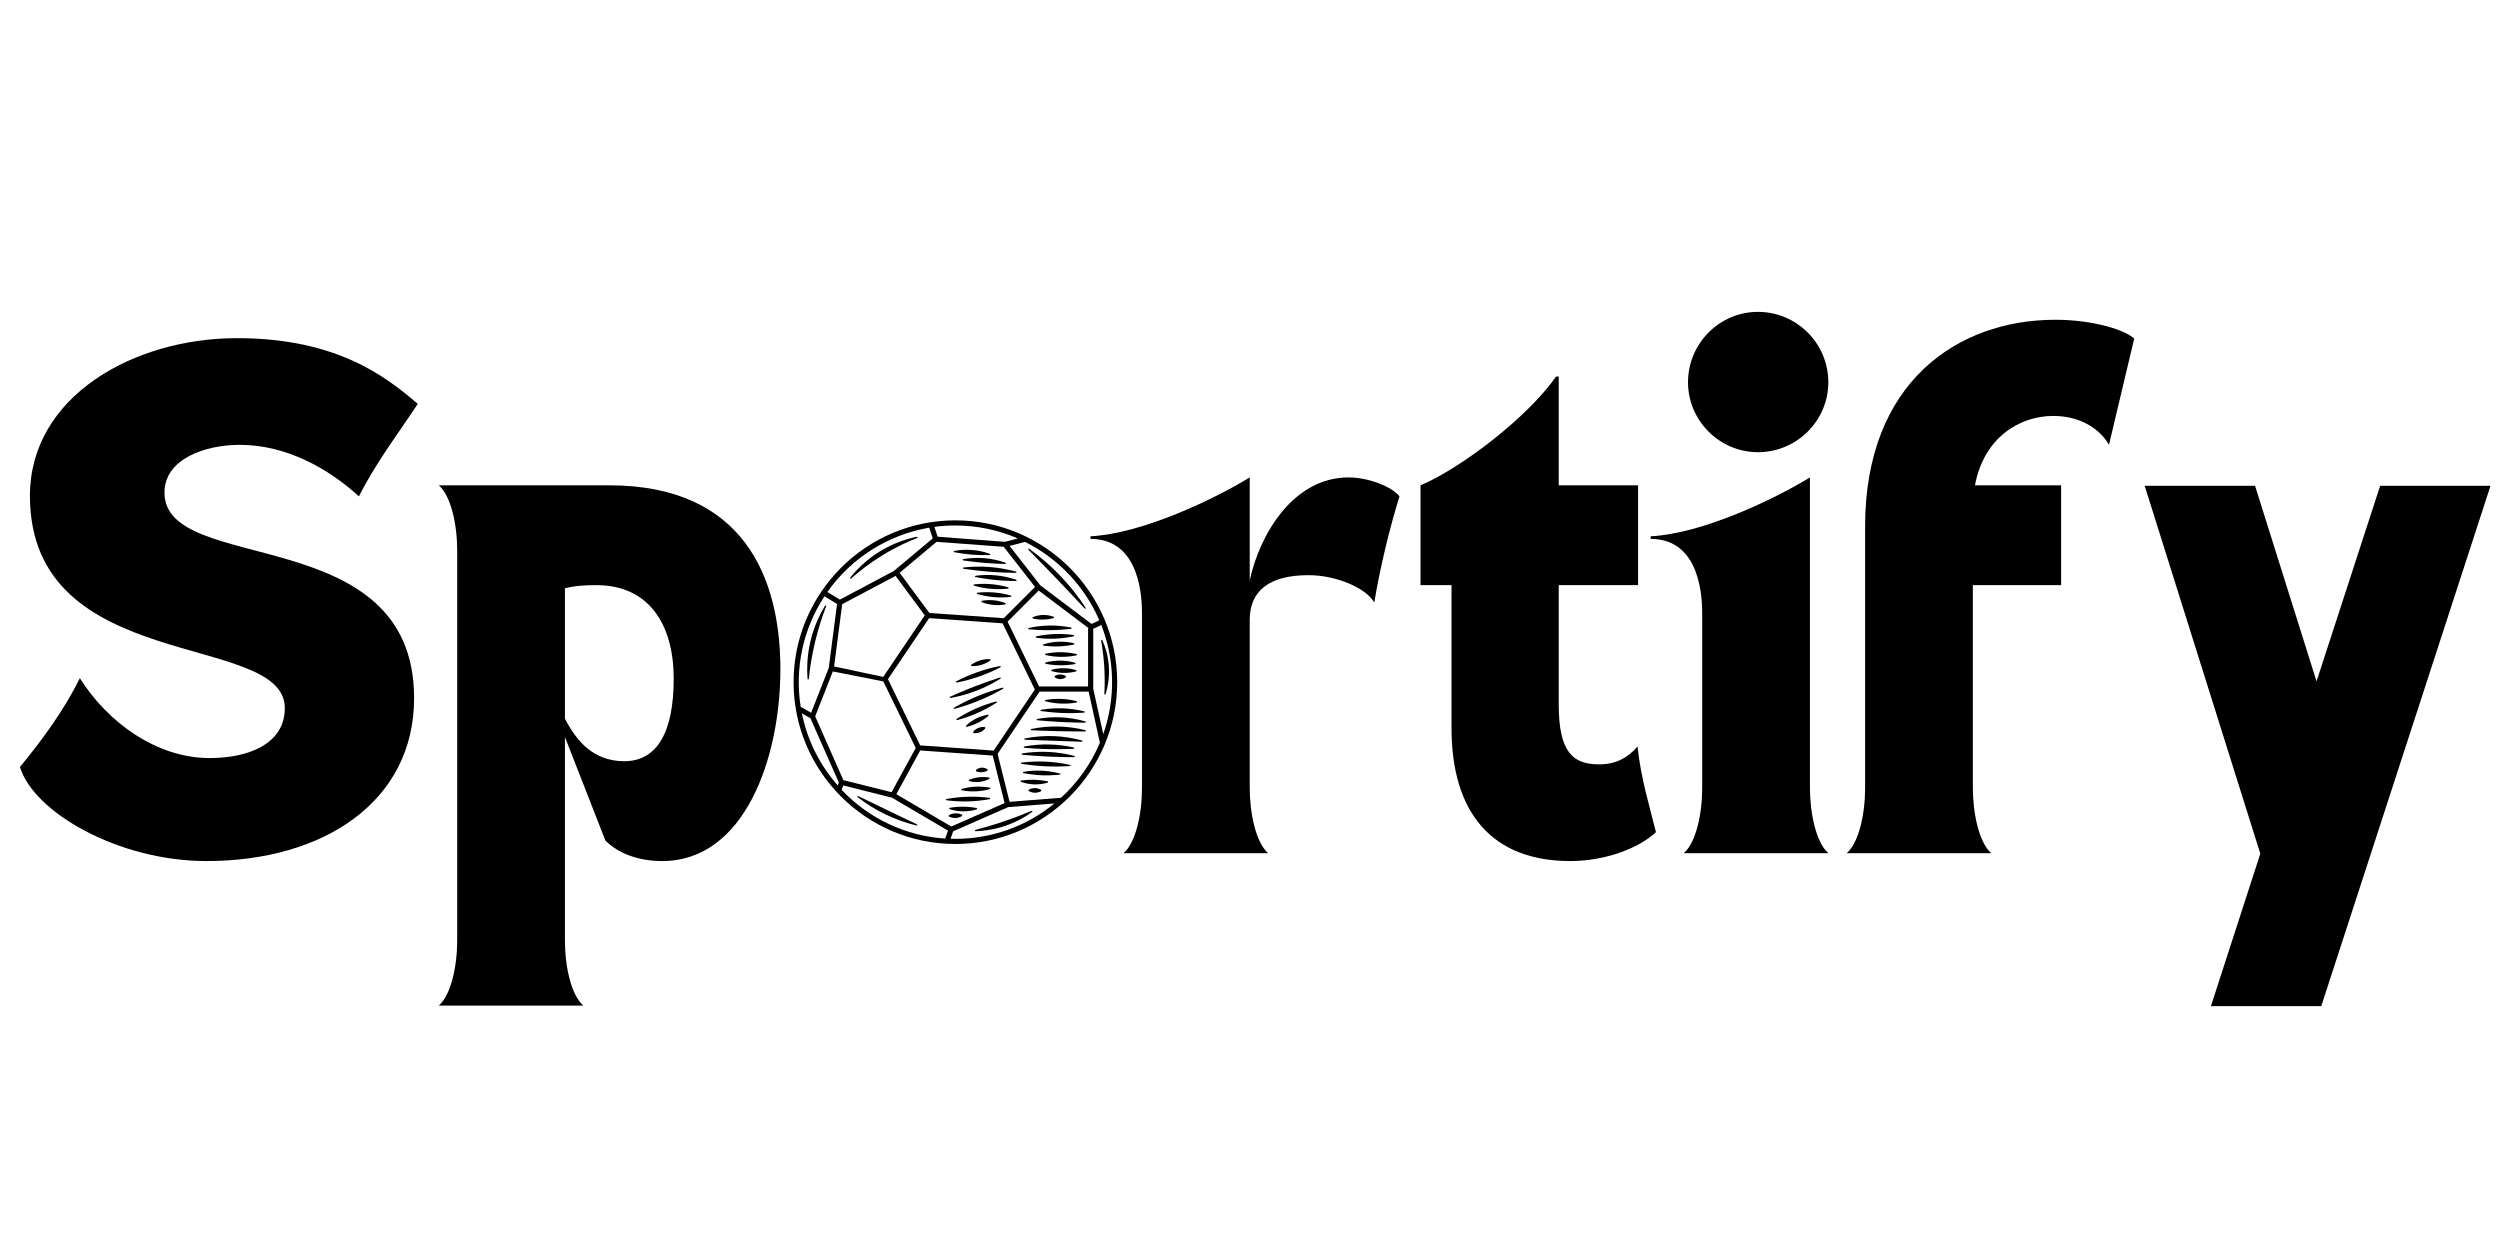 <svg xmlns="http://www.w3.org/2000/svg" xmlns:xlink="http://www.w3.org/1999/xlink" width="6912" zoomAndPan="magnify" viewBox="0 0 5184 2592" height="3456" preserveAspectRatio="xMidYMid meet" version="1.0"><defs><g/><clipPath id="bac5ab2a1e"><path d="M 1645.633 1079.07 L 2316.625 1079.07 L 2316.625 1750.062 L 1645.633 1750.062 Z M 1645.633 1079.07 " clip-rule="nonzero"/></clipPath></defs><g fill="#000000" fill-opacity="1"><g transform="translate(19.578, 1769.142)"><g><path d="M 21.793 -178.719 C 50.129 -85 225.578 16.348 408.652 16.348 C 652.754 16.348 839.102 -107.883 839.102 -321.473 C 839.102 -690.895 321.473 -574.293 321.473 -747.562 C 321.473 -818.395 407.562 -846.73 477.305 -846.73 C 575.383 -846.73 662.562 -796.602 724.68 -739.934 C 761.73 -812.945 809.676 -875.062 846.73 -931.73 C 781.344 -987.305 680 -1067.945 471.859 -1067.945 C 257.18 -1067.945 42.5 -946.984 42.5 -741.023 C 42.5 -367.242 571.023 -460.961 571.023 -300.77 C 571.023 -226.668 495.832 -197.242 415.191 -197.242 C 304.039 -197.242 202.691 -272.434 146.023 -362.883 C 114.422 -298.59 68.652 -235.383 21.793 -178.719 Z M 21.793 -178.719 "/></g></g></g><g fill="#000000" fill-opacity="1"><g transform="translate(888.101, 1769.142)"><g><path d="M 321.473 316.023 C 296.41 294.23 283.332 235.383 283.332 180.898 L 283.332 -240.832 L 367.242 -26.152 C 393.398 0 434.809 16.348 484.934 16.348 C 657.113 16.348 730.125 -199.422 730.125 -381.41 C 730.125 -569.934 654.934 -762.82 374.871 -762.82 L 21.793 -762.82 C 46.859 -741.023 59.938 -682.18 59.938 -627.691 L 59.938 180.898 C 59.938 235.383 46.859 294.23 21.793 316.023 Z M 348.719 -555.77 C 457.691 -555.77 508.91 -474.039 508.91 -361.793 C 508.91 -248.461 472.949 -190.703 406.473 -190.703 C 344.359 -190.703 308.398 -229.934 283.332 -278.973 L 283.332 -549.23 C 304.039 -554.68 324.742 -555.77 348.719 -555.77 Z M 348.719 -555.77 "/></g></g></g><g fill="#000000" fill-opacity="1"><g transform="translate(1650.96, 1769.142)"><g/></g></g><g fill="#000000" fill-opacity="1"><g transform="translate(1977.881, 1769.142)"><g/></g></g><g fill="#000000" fill-opacity="1"><g transform="translate(2304.815, 1769.142)"><g><path d="M -43.59 -657.113 L -43.59 -651.664 C 61.027 -651.664 63.203 -526.344 63.203 -495.832 L 63.203 -135.129 C 63.203 -80.641 50.129 -21.793 25.062 0 L 324.742 0 C 299.68 -21.793 286.602 -81.73 286.602 -136.219 L 286.602 -483.844 C 286.602 -543.781 326.922 -576.473 408.652 -576.473 C 465.32 -576.473 527.434 -550.32 544.871 -519.805 C 556.859 -591.73 576.473 -673.461 597.18 -739.934 C 583.012 -758.461 535.062 -779.164 491.473 -779.164 C 377.051 -779.164 307.309 -661.473 286.602 -565.574 L 286.602 -779.164 C 213.59 -734.484 64.293 -662.562 -43.59 -657.113 Z M -43.59 -657.113 "/></g></g></g><g fill="#000000" fill-opacity="1"><g transform="translate(2945.582, 1769.142)"><g><path d="M 0 -555.77 L 64.293 -555.77 L 64.293 -259.359 C 64.293 -83.91 148.203 16.348 310.578 16.348 C 380.32 16.348 451.152 -8.719 488.203 -43.59 C 476.219 -92.629 456.602 -155.832 450.062 -221.219 C 429.359 -197.242 404.293 -184.168 370.512 -184.168 C 316.023 -184.168 286.602 -209.23 286.602 -308.398 L 286.602 -555.77 L 451.152 -555.77 L 451.152 -762.82 L 286.602 -762.82 L 286.602 -988.395 L 281.152 -988.395 C 220.129 -901.215 80.641 -796.602 0 -762.82 Z M 0 -555.77 "/></g></g></g><g fill="#000000" fill-opacity="1"><g transform="translate(3466.478, 1769.142)"><g><path d="M -43.59 -657.113 L -43.59 -651.664 C 61.027 -651.664 63.203 -526.344 63.203 -495.832 L 63.203 -135.129 C 63.203 -80.641 50.129 -21.793 25.062 0 L 324.742 0 C 299.68 -21.793 286.602 -81.73 286.602 -136.219 L 286.602 -779.164 C 213.59 -734.484 64.293 -662.562 -43.59 -657.113 Z M 178.719 -831.473 C 259.359 -831.473 324.742 -896.855 324.742 -976.406 C 324.742 -1057.051 259.359 -1122.434 178.719 -1122.434 C 99.168 -1122.434 33.781 -1057.051 33.781 -976.406 C 33.781 -896.855 99.168 -831.473 178.719 -831.473 Z M 178.719 -831.473 "/></g></g></g><g fill="#000000" fill-opacity="1"><g transform="translate(3813.015, 1769.142)"><g><path d="M 316.023 0 C 290.961 -21.793 277.883 -81.73 277.883 -136.219 L 277.883 -555.77 L 460.961 -555.77 L 460.961 -762.82 L 282.242 -762.82 C 300.77 -861.984 374.871 -906.664 444.613 -906.664 C 504.551 -906.664 543.781 -876.152 560.125 -846.73 L 612.434 -1066.855 C 595 -1084.293 528.523 -1106.086 448.973 -1106.086 C 245.191 -1106.086 54.488 -975.316 54.488 -677.82 L 54.488 -135.129 C 54.488 -80.641 41.41 -21.793 16.348 0 Z M 316.023 0 "/></g></g></g><g fill="#000000" fill-opacity="1"><g transform="translate(4447.243, 1769.142)"><g><path d="M 239.742 1.09 L 137.309 317.113 L 366.152 317.113 L 717.051 -761.73 L 488.203 -761.73 L 356.344 -356.344 L 228.844 -761.73 L 0 -761.73 Z M 239.742 1.09 "/></g></g></g><g clip-path="url(#bac5ab2a1e)"><path fill="#000000" d="M 1981.102 1079 C 1796.074 1079 1645.562 1229.512 1645.562 1414.539 C 1645.562 1599.566 1796.074 1750.078 1981.102 1750.078 C 2166.125 1750.078 2316.637 1599.566 2316.637 1414.539 C 2316.637 1229.512 2166.125 1079 1981.102 1079 Z M 2154.66 1423.426 L 2089.316 1289.102 L 2153.785 1224.516 C 2194.078 1254.727 2251.109 1297.621 2257.512 1302.688 L 2256.246 1302.688 L 2256.246 1423.426 Z M 1972.582 1713.859 L 1858.656 1646.836 L 1908.113 1556.164 L 2058.508 1566.754 L 2083.145 1665.277 Z M 1848.801 1642.715 L 1748.805 1617.707 L 1690.391 1485.434 L 1726.977 1392.273 L 1831.625 1412.996 L 1898.855 1551.008 Z M 1680.469 1489.301 L 1739.344 1622.496 L 1737.18 1628.805 C 1727.852 1618.223 1719.25 1607.074 1711.379 1595.367 C 1703.504 1583.66 1696.43 1571.488 1690.145 1558.855 C 1683.863 1546.227 1678.426 1533.238 1673.84 1519.898 C 1669.254 1506.555 1665.551 1492.973 1662.738 1479.145 Z M 1746.363 1252.859 L 1857.043 1194.148 L 1917.621 1276 L 1831.441 1403.648 L 1729.602 1381.961 Z M 1942.074 1123.531 L 2081.371 1133.848 L 2146.254 1217.035 L 2081.418 1281.895 L 1927.152 1271.051 L 1865.492 1187.723 Z M 2060.465 1556.395 L 1908.113 1545.664 L 1841.227 1408.367 L 1926.672 1281.734 L 2078.977 1292.508 L 2145.863 1429.805 Z M 2266.973 1303.723 C 2270.406 1302.438 2273.754 1300.957 2277.012 1299.277 C 2279.316 1298.125 2281.617 1296.977 2283.574 1295.941 C 2287.094 1304.914 2290.207 1314.027 2292.918 1323.277 C 2295.629 1332.531 2297.922 1341.883 2299.797 1351.34 C 2301.676 1360.797 2303.129 1370.316 2304.16 1379.898 C 2305.191 1389.484 2305.793 1399.098 2305.969 1408.734 C 2306.145 1418.375 2305.891 1428 2305.211 1437.617 C 2304.531 1447.234 2303.422 1456.801 2301.891 1466.316 C 2300.359 1475.836 2298.41 1485.266 2296.039 1494.609 C 2293.668 1503.953 2290.887 1513.176 2287.695 1522.27 L 2266.973 1428.285 Z M 2279.477 1286.062 C 2274.25 1288.93 2268.875 1291.492 2263.359 1293.754 C 2251.41 1284.543 2193.41 1240.797 2157.215 1213.766 L 2093.414 1131.98 L 2125.648 1123.738 C 2134.156 1127.988 2142.465 1132.602 2150.57 1137.574 C 2158.676 1142.551 2166.551 1147.867 2174.195 1153.531 C 2181.836 1159.191 2189.215 1165.176 2196.336 1171.48 C 2203.457 1177.785 2210.289 1184.391 2216.832 1191.293 C 2223.375 1198.195 2229.605 1205.371 2235.523 1212.816 C 2241.441 1220.262 2247.023 1227.949 2252.27 1235.883 C 2257.516 1243.816 2262.406 1251.961 2266.941 1260.324 C 2271.477 1268.684 2275.641 1277.223 2279.43 1285.945 Z M 2110.406 1116.625 L 2083.652 1123.531 L 1944.262 1112.918 L 1937.582 1092.496 C 1952.027 1090.582 1966.531 1089.641 1981.102 1089.664 C 1992.191 1089.648 2003.25 1090.207 2014.281 1091.332 C 2025.316 1092.461 2036.258 1094.152 2047.117 1096.406 C 2057.977 1098.664 2068.688 1101.469 2079.258 1104.828 C 2089.824 1108.188 2100.191 1112.082 2110.359 1116.508 Z M 1926.922 1094.312 L 1934.129 1116.418 L 1853.312 1184.062 L 1741.645 1243.328 L 1715.559 1227.625 C 1718.637 1223.254 1721.816 1218.965 1725.105 1214.75 C 1728.395 1210.535 1731.785 1206.406 1735.277 1202.359 C 1738.77 1198.312 1742.359 1194.355 1746.047 1190.484 C 1749.734 1186.617 1753.512 1182.84 1757.387 1179.156 C 1761.262 1175.473 1765.223 1171.887 1769.27 1168.398 C 1773.32 1164.91 1777.453 1161.523 1781.672 1158.238 C 1785.887 1154.957 1790.184 1151.777 1794.559 1148.703 C 1798.93 1145.633 1803.379 1142.668 1807.898 1139.812 C 1812.418 1136.961 1817.004 1134.219 1821.656 1131.594 C 1826.312 1128.965 1831.027 1126.453 1835.809 1124.059 C 1840.586 1121.664 1845.418 1119.387 1850.309 1117.23 C 1855.199 1115.074 1860.141 1113.039 1865.133 1111.125 C 1870.121 1109.211 1875.156 1107.422 1880.238 1105.758 C 1885.316 1104.09 1890.434 1102.551 1895.586 1101.141 C 1900.742 1099.727 1905.93 1098.441 1911.148 1097.281 C 1916.363 1096.125 1921.609 1095.098 1926.879 1094.199 Z M 1709.57 1236.559 L 1735.75 1252.309 L 1718.527 1384.906 L 1681.965 1477.996 L 1660.277 1465.609 C 1658.711 1455.738 1657.605 1445.812 1656.957 1435.84 C 1656.309 1425.867 1656.121 1415.883 1656.395 1405.895 C 1656.668 1395.902 1657.402 1385.945 1658.598 1376.023 C 1659.789 1366.098 1661.438 1356.254 1663.539 1346.48 C 1665.645 1336.711 1668.191 1327.059 1671.188 1317.523 C 1674.18 1307.984 1677.609 1298.609 1681.469 1289.391 C 1685.328 1280.172 1689.605 1271.148 1694.301 1262.324 C 1698.992 1253.5 1704.086 1244.914 1709.57 1236.559 Z M 1745.281 1637.879 L 1748.438 1628.668 L 1849.469 1653.996 L 1965.766 1722.402 L 1960.031 1738.863 C 1949.922 1738.207 1939.867 1737.082 1929.863 1735.484 C 1919.859 1733.883 1909.953 1731.82 1900.141 1729.293 C 1890.332 1726.766 1880.66 1723.785 1871.129 1720.352 C 1861.598 1716.918 1852.25 1713.043 1843.082 1708.734 C 1833.914 1704.422 1824.969 1699.691 1816.246 1694.543 C 1807.52 1689.391 1799.059 1683.844 1790.852 1677.902 C 1782.648 1671.957 1774.742 1665.645 1767.129 1658.957 C 1759.52 1652.273 1752.234 1645.246 1745.281 1637.879 Z M 1971.129 1739.188 L 1976.496 1723.758 L 2090.719 1673.59 L 2186.457 1666.016 C 2179.289 1671.898 2171.879 1677.465 2164.234 1682.711 C 2156.586 1687.957 2148.727 1692.863 2140.656 1697.434 C 2132.586 1702.004 2124.336 1706.223 2115.902 1710.082 C 2107.469 1713.941 2098.887 1717.434 2090.156 1720.555 C 2081.422 1723.676 2072.57 1726.414 2063.602 1728.777 C 2054.633 1731.137 2045.578 1733.105 2036.441 1734.688 C 2027.301 1736.266 2018.113 1737.453 2008.871 1738.242 C 1999.633 1739.031 1990.375 1739.422 1981.102 1739.418 C 1977.762 1739.418 1974.445 1739.348 1971.129 1739.188 Z M 2200.062 1654.27 L 2093.461 1662.676 L 2068.594 1563.211 L 2155.766 1434.062 L 2257.395 1434.062 L 2280.766 1540.16 C 2276.195 1550.992 2271.055 1561.543 2265.344 1571.816 C 2259.637 1582.09 2253.387 1592.027 2246.602 1601.625 C 2239.82 1611.223 2232.539 1620.43 2224.758 1629.238 C 2216.98 1638.051 2208.746 1646.418 2200.062 1654.34 Z M 2200.062 1654.27 " fill-opacity="1" fill-rule="nonzero"/></g><path fill="#000000" d="M 1979.074 1145.152 C 1991.055 1147.43 2003.117 1149.082 2015.27 1150.102 C 2027.418 1151.043 2039.582 1151.352 2051.762 1151.023 C 2051.941 1151.035 2052.113 1151.012 2052.285 1150.957 C 2052.453 1150.906 2052.605 1150.82 2052.746 1150.711 C 2052.883 1150.598 2053 1150.465 2053.086 1150.312 C 2053.176 1150.16 2053.234 1149.992 2053.262 1149.816 C 2053.289 1149.641 2053.285 1149.469 2053.246 1149.293 C 2053.207 1149.121 2053.141 1148.957 2053.043 1148.809 C 2052.945 1148.66 2052.82 1148.535 2052.676 1148.434 C 2052.531 1148.332 2052.371 1148.258 2052.199 1148.215 C 2046.367 1146.145 2040.422 1144.465 2034.371 1143.172 C 2028.316 1141.875 2022.203 1140.98 2016.035 1140.48 C 2009.867 1139.98 2003.691 1139.883 1997.508 1140.188 C 1991.324 1140.492 1985.188 1141.195 1979.098 1142.297 C 1978.906 1142.293 1978.727 1142.328 1978.551 1142.402 C 1978.375 1142.473 1978.219 1142.574 1978.086 1142.707 C 1977.949 1142.84 1977.844 1142.992 1977.77 1143.168 C 1977.699 1143.34 1977.66 1143.523 1977.656 1143.711 C 1977.656 1143.902 1977.691 1144.086 1977.762 1144.258 C 1977.832 1144.434 1977.934 1144.59 1978.066 1144.727 C 1978.199 1144.859 1978.355 1144.965 1978.527 1145.039 C 1978.703 1145.113 1978.887 1145.148 1979.074 1145.152 Z M 1979.074 1145.152 " fill-opacity="1" fill-rule="nonzero"/><path fill="#000000" d="M 1997.586 1159.336 C 1995.535 1159.656 1995.582 1161.867 1997.586 1162.168 C 2006.797 1163.48 2022.66 1165.621 2040.664 1167.141 C 2058.672 1168.66 2074.695 1169.211 2083.973 1169.441 C 2086.023 1169.441 2086.438 1167.301 2084.48 1166.633 C 2077.535 1164.215 2070.465 1162.242 2063.27 1160.715 C 2056.074 1159.184 2048.812 1158.109 2041.484 1157.492 C 2034.152 1156.875 2026.816 1156.719 2019.465 1157.023 C 2012.117 1157.328 2004.816 1158.09 1997.562 1159.312 Z M 1997.586 1159.336 " fill-opacity="1" fill-rule="nonzero"/><path fill="#000000" d="M 1998.391 1176.672 C 1995.859 1176.926 1995.836 1179.137 1998.391 1179.504 C 2009.719 1181.117 2029.43 1183.695 2051.855 1185.469 C 2074.281 1187.242 2094.176 1187.77 2105.617 1187.887 C 2108.148 1187.887 2108.473 1185.723 2106.008 1185.055 C 2088.5 1180.309 2070.703 1177.23 2052.617 1175.82 C 2034.531 1174.41 2016.473 1174.695 1998.438 1176.672 Z M 1998.391 1176.672 " fill-opacity="1" fill-rule="nonzero"/><path fill="#000000" d="M 2106.836 1202.023 C 2100.133 1199.75 2093.324 1197.871 2086.406 1196.383 C 2079.488 1194.891 2072.504 1193.801 2065.461 1193.113 C 2058.418 1192.422 2051.359 1192.137 2044.281 1192.254 C 2037.207 1192.375 2030.16 1192.898 2023.145 1193.824 C 2021.164 1194.055 2021.117 1196.266 2023.145 1196.656 C 2031.961 1198.34 2047.203 1201.008 2064.586 1202.734 C 2081.973 1204.461 2097.488 1204.785 2106.445 1204.832 C 2108.355 1204.855 2108.727 1202.715 2106.836 1202.023 Z M 2106.836 1202.023 " fill-opacity="1" fill-rule="nonzero"/><path fill="#000000" d="M 2090.098 1220.602 C 2090.277 1220.602 2090.445 1220.566 2090.609 1220.5 C 2090.773 1220.434 2090.922 1220.34 2091.051 1220.219 C 2091.18 1220.098 2091.285 1219.957 2091.359 1219.797 C 2091.438 1219.637 2091.484 1219.469 2091.496 1219.293 C 2091.512 1219.113 2091.492 1218.941 2091.445 1218.773 C 2091.395 1218.602 2091.316 1218.445 2091.207 1218.305 C 2091.098 1218.164 2090.969 1218.051 2090.816 1217.957 C 2090.668 1217.863 2090.504 1217.801 2090.328 1217.77 C 2078.953 1214.508 2067.371 1212.371 2055.578 1211.355 C 2043.789 1210.34 2032.008 1210.469 2020.242 1211.738 C 2020.062 1211.738 2019.891 1211.77 2019.727 1211.836 C 2019.559 1211.902 2019.41 1211.992 2019.281 1212.113 C 2019.148 1212.234 2019.043 1212.375 2018.965 1212.535 C 2018.887 1212.691 2018.84 1212.863 2018.824 1213.039 C 2018.805 1213.215 2018.824 1213.391 2018.871 1213.562 C 2018.922 1213.734 2019 1213.891 2019.109 1214.031 C 2019.215 1214.172 2019.348 1214.289 2019.5 1214.383 C 2019.648 1214.477 2019.812 1214.539 2019.988 1214.57 C 2031.383 1217.824 2042.98 1219.957 2054.789 1220.973 C 2066.594 1221.988 2078.387 1221.863 2090.168 1220.602 Z M 2090.098 1220.602 " fill-opacity="1" fill-rule="nonzero"/><path fill="#000000" d="M 2096.062 1234.949 C 2084.855 1231.703 2073.441 1229.586 2061.816 1228.59 C 2050.191 1227.594 2038.582 1227.742 2026.988 1229.031 C 2026.809 1229.031 2026.637 1229.062 2026.473 1229.129 C 2026.305 1229.191 2026.156 1229.285 2026.027 1229.406 C 2025.895 1229.523 2025.789 1229.664 2025.711 1229.824 C 2025.633 1229.984 2025.586 1230.152 2025.57 1230.332 C 2025.551 1230.508 2025.57 1230.684 2025.617 1230.852 C 2025.668 1231.023 2025.746 1231.18 2025.855 1231.324 C 2025.961 1231.465 2026.094 1231.582 2026.246 1231.676 C 2026.395 1231.77 2026.559 1231.832 2026.734 1231.863 C 2037.941 1235.043 2049.348 1237.16 2060.949 1238.219 C 2072.566 1239.168 2084.172 1239.023 2095.762 1237.781 C 2096.109 1237.75 2096.406 1237.613 2096.652 1237.371 C 2096.902 1237.125 2097.043 1236.832 2097.078 1236.488 C 2097.117 1236.141 2097.039 1235.824 2096.848 1235.535 C 2096.656 1235.246 2096.395 1235.051 2096.062 1234.949 Z M 2096.062 1234.949 " fill-opacity="1" fill-rule="nonzero"/><path fill="#000000" d="M 2084.711 1250.582 C 2080.867 1249.066 2076.934 1247.82 2072.918 1246.848 C 2068.898 1245.879 2064.836 1245.188 2060.723 1244.777 C 2056.609 1244.371 2052.488 1244.246 2048.359 1244.41 C 2044.227 1244.57 2040.129 1245.016 2036.059 1245.746 C 2035.785 1245.859 2035.559 1246.035 2035.383 1246.277 C 2035.203 1246.516 2035.102 1246.781 2035.07 1247.078 C 2035.043 1247.375 2035.094 1247.656 2035.219 1247.926 C 2035.348 1248.195 2035.535 1248.414 2035.785 1248.578 C 2039.625 1250.094 2043.555 1251.34 2047.57 1252.309 C 2051.586 1253.281 2055.648 1253.973 2059.762 1254.379 C 2063.871 1254.789 2067.992 1254.914 2072.121 1254.75 C 2076.246 1254.59 2080.344 1254.145 2084.41 1253.414 C 2084.688 1253.301 2084.918 1253.129 2085.098 1252.891 C 2085.277 1252.652 2085.383 1252.383 2085.414 1252.086 C 2085.445 1251.789 2085.398 1251.508 2085.27 1251.238 C 2085.145 1250.965 2084.957 1250.746 2084.711 1250.582 Z M 2084.711 1250.582 " fill-opacity="1" fill-rule="nonzero"/><path fill="#000000" d="M 2141.812 1282.562 C 2148.891 1284.148 2156.062 1284.918 2163.316 1284.863 C 2170.57 1284.648 2177.707 1283.629 2184.73 1281.801 C 2185.766 1281.527 2185.883 1279.316 2184.891 1278.969 C 2181.422 1277.656 2177.855 1276.68 2174.199 1276.043 C 2170.543 1275.41 2166.859 1275.125 2163.148 1275.195 C 2159.438 1275.266 2155.766 1275.684 2152.133 1276.453 C 2148.504 1277.227 2144.977 1278.332 2141.559 1279.777 C 2140.57 1280.121 2140.777 1282.332 2141.812 1282.562 Z M 2141.812 1282.562 " fill-opacity="1" fill-rule="nonzero"/><path fill="#000000" d="M 2177.086 1306.715 C 2195.23 1306.508 2211.348 1305.035 2220.555 1304.02 C 2222.582 1303.789 2222.699 1301.605 2220.555 1301.188 C 2206.156 1298.281 2191.609 1296.91 2176.922 1297.066 C 2162.23 1297.227 2147.719 1298.914 2133.387 1302.133 C 2131.359 1302.57 2131.52 1304.781 2133.547 1304.965 C 2142.871 1305.77 2158.918 1306.898 2177.086 1306.715 Z M 2177.086 1306.715 " fill-opacity="1" fill-rule="nonzero"/><path fill="#000000" d="M 2187.562 1324.375 C 2200.523 1323.844 2213.348 1322.223 2226.035 1319.516 C 2226.391 1319.473 2226.688 1319.312 2226.926 1319.043 C 2227.164 1318.773 2227.281 1318.461 2227.281 1318.102 C 2227.281 1317.742 2227.164 1317.426 2226.926 1317.156 C 2226.688 1316.887 2226.391 1316.73 2226.035 1316.684 C 2213.18 1314.891 2200.266 1314.238 2187.297 1314.727 C 2174.324 1315.215 2161.496 1316.836 2148.812 1319.586 C 2148.457 1319.633 2148.16 1319.789 2147.922 1320.059 C 2147.684 1320.328 2147.566 1320.641 2147.566 1321 C 2147.566 1321.359 2147.684 1321.676 2147.922 1321.945 C 2148.16 1322.215 2148.457 1322.371 2148.812 1322.418 C 2161.672 1324.172 2174.59 1324.824 2187.562 1324.375 Z M 2187.562 1324.375 " fill-opacity="1" fill-rule="nonzero"/><path fill="#000000" d="M 2195.461 1340.398 C 2205.957 1339.941 2216.359 1338.668 2226.656 1336.578 C 2226.984 1336.496 2227.25 1336.32 2227.457 1336.055 C 2227.664 1335.789 2227.766 1335.488 2227.766 1335.152 C 2227.766 1334.812 2227.664 1334.512 2227.457 1334.246 C 2227.25 1333.98 2226.984 1333.805 2226.656 1333.723 C 2221.484 1332.527 2216.254 1331.676 2210.965 1331.172 C 2205.68 1330.668 2200.383 1330.512 2195.078 1330.707 C 2189.77 1330.902 2184.5 1331.445 2179.262 1332.332 C 2174.027 1333.223 2168.875 1334.453 2163.801 1336.023 C 2163.477 1336.133 2163.223 1336.328 2163.035 1336.609 C 2162.848 1336.895 2162.766 1337.203 2162.793 1337.543 C 2162.82 1337.883 2162.949 1338.176 2163.18 1338.426 C 2163.41 1338.676 2163.695 1338.828 2164.031 1338.879 C 2174.469 1340.211 2184.941 1340.719 2195.461 1340.398 Z M 2195.461 1340.398 " fill-opacity="1" fill-rule="nonzero"/><path fill="#000000" d="M 2232.07 1356.148 C 2221.559 1353.77 2210.918 1352.527 2200.145 1352.418 C 2189.371 1352.309 2178.707 1353.34 2168.152 1355.504 C 2167.82 1355.578 2167.547 1355.746 2167.336 1356.012 C 2167.121 1356.277 2167.016 1356.582 2167.016 1356.922 C 2167.016 1357.262 2167.121 1357.562 2167.336 1357.828 C 2167.547 1358.094 2167.82 1358.262 2168.152 1358.336 C 2178.656 1360.715 2189.293 1361.957 2200.062 1362.066 C 2210.836 1362.176 2221.496 1361.148 2232.047 1358.98 C 2232.379 1358.91 2232.652 1358.742 2232.867 1358.48 C 2233.082 1358.215 2233.191 1357.914 2233.191 1357.574 C 2233.195 1357.234 2233.094 1356.93 2232.883 1356.664 C 2232.672 1356.398 2232.398 1356.227 2232.07 1356.148 Z M 2232.07 1356.148 " fill-opacity="1" fill-rule="nonzero"/><path fill="#000000" d="M 2229.074 1377.055 C 2229.395 1376.98 2229.664 1376.816 2229.875 1376.562 C 2230.086 1376.312 2230.199 1376.02 2230.215 1375.691 C 2230.23 1375.363 2230.145 1375.062 2229.961 1374.789 C 2229.773 1374.516 2229.527 1374.328 2229.215 1374.223 C 2224.266 1372.824 2219.246 1371.758 2214.156 1371.031 C 2209.066 1370.301 2203.949 1369.914 2198.809 1369.871 C 2193.668 1369.832 2188.547 1370.129 2183.445 1370.773 C 2178.344 1371.418 2173.305 1372.398 2168.336 1373.715 C 2168.02 1373.809 2167.766 1373.984 2167.566 1374.246 C 2167.371 1374.508 2167.27 1374.805 2167.27 1375.133 C 2167.27 1375.461 2167.371 1375.758 2167.566 1376.02 C 2167.766 1376.281 2168.02 1376.457 2168.336 1376.547 C 2178.348 1378.457 2188.445 1379.457 2198.637 1379.543 C 2208.828 1379.625 2218.941 1378.797 2228.984 1377.055 Z M 2229.074 1377.055 " fill-opacity="1" fill-rule="nonzero"/><path fill="#000000" d="M 2231.379 1389.395 C 2227.266 1388.207 2223.094 1387.301 2218.859 1386.676 C 2214.629 1386.051 2210.371 1385.711 2206.094 1385.656 C 2201.812 1385.605 2197.551 1385.84 2193.305 1386.363 C 2189.055 1386.883 2184.863 1387.688 2180.723 1388.773 C 2180.449 1388.902 2180.23 1389.098 2180.07 1389.352 C 2179.906 1389.609 2179.824 1389.887 2179.824 1390.191 C 2179.824 1390.492 2179.906 1390.773 2180.07 1391.027 C 2180.23 1391.285 2180.449 1391.477 2180.723 1391.605 C 2184.836 1392.797 2189.008 1393.703 2193.238 1394.332 C 2197.473 1394.957 2201.73 1395.297 2206.008 1395.348 C 2210.289 1395.402 2214.551 1395.168 2218.797 1394.645 C 2223.047 1394.121 2227.238 1393.316 2231.379 1392.227 C 2231.652 1392.098 2231.871 1391.906 2232.031 1391.652 C 2232.195 1391.395 2232.273 1391.117 2232.273 1390.812 C 2232.273 1390.508 2232.195 1390.23 2232.031 1389.973 C 2231.871 1389.719 2231.652 1389.527 2231.379 1389.395 Z M 2231.379 1389.395 " fill-opacity="1" fill-rule="nonzero"/><path fill="#000000" d="M 2198.566 1398.582 C 2194.578 1398.695 2190.82 1399.676 2187.285 1401.531 C 2186.996 1401.949 2186.832 1402.41 2186.793 1402.918 C 2186.758 1403.426 2186.852 1403.906 2187.078 1404.363 C 2187.902 1404.98 2188.773 1405.531 2189.684 1406.012 C 2190.598 1406.492 2191.543 1406.895 2192.523 1407.223 C 2193.5 1407.547 2194.5 1407.793 2195.516 1407.961 C 2196.535 1408.125 2197.559 1408.207 2198.59 1408.207 C 2199.621 1408.207 2200.648 1408.125 2201.664 1407.961 C 2202.684 1407.793 2203.68 1407.547 2204.66 1407.223 C 2205.637 1406.895 2206.582 1406.492 2207.496 1406.012 C 2208.41 1405.531 2209.277 1404.98 2210.102 1404.363 C 2210.336 1403.906 2210.434 1403.418 2210.398 1402.906 C 2210.359 1402.395 2210.191 1401.926 2209.895 1401.508 C 2206.344 1399.668 2202.566 1398.695 2198.566 1398.582 Z M 2198.566 1398.582 " fill-opacity="1" fill-rule="nonzero"/><path fill="#000000" d="M 2289.812 1383.434 C 2290.93 1401.734 2290.992 1420.039 2290 1438.348 C 2289.883 1440.949 2292.047 1441.363 2292.809 1438.832 C 2295.137 1431.223 2296.863 1423.477 2297.988 1415.598 C 2299.586 1404.734 2300.07 1393.82 2299.438 1382.855 C 2298.738 1371.934 2296.957 1361.188 2294.098 1350.621 C 2292.02 1342.938 2289.371 1335.457 2286.152 1328.176 C 2285.094 1325.734 2283 1326.426 2283.438 1329.004 C 2286.598 1347.023 2288.723 1365.168 2289.812 1383.434 Z M 2289.812 1383.434 " fill-opacity="1" fill-rule="nonzero"/><path fill="#000000" d="M 2168.383 1454.324 C 2178.828 1457 2189.438 1458.543 2200.211 1458.953 C 2210.984 1459.363 2221.68 1458.637 2232.297 1456.766 C 2232.629 1456.691 2232.902 1456.523 2233.117 1456.258 C 2233.328 1455.992 2233.434 1455.691 2233.434 1455.352 C 2233.434 1455.012 2233.328 1454.707 2233.117 1454.441 C 2232.902 1454.176 2232.629 1454.008 2232.297 1453.934 C 2221.879 1451.242 2211.289 1449.68 2200.535 1449.246 C 2189.781 1448.816 2179.102 1449.527 2168.496 1451.379 C 2168.301 1451.371 2168.113 1451.402 2167.93 1451.469 C 2167.746 1451.539 2167.582 1451.637 2167.441 1451.77 C 2167.297 1451.902 2167.184 1452.059 2167.102 1452.234 C 2167.02 1452.414 2166.977 1452.598 2166.969 1452.793 C 2166.961 1452.988 2166.992 1453.18 2167.059 1453.363 C 2167.125 1453.547 2167.227 1453.711 2167.359 1453.852 C 2167.492 1453.996 2167.645 1454.109 2167.824 1454.191 C 2168 1454.273 2168.188 1454.316 2168.383 1454.324 Z M 2168.383 1454.324 " fill-opacity="1" fill-rule="nonzero"/><path fill="#000000" d="M 2159.148 1474.52 C 2168.52 1475.832 2184.801 1477.812 2203.312 1478.5 C 2221.824 1479.191 2238.191 1478.5 2247.633 1477.789 C 2249.727 1477.648 2249.934 1475.484 2247.863 1474.957 C 2233.332 1471.422 2218.594 1469.383 2203.648 1468.832 C 2188.703 1468.281 2173.855 1469.23 2159.102 1471.688 C 2157.031 1472.102 2157.078 1474.219 2159.148 1474.52 Z M 2159.148 1474.52 " fill-opacity="1" fill-rule="nonzero"/><path fill="#000000" d="M 2151.273 1493.582 C 2161.727 1494.551 2179.848 1496.137 2200.363 1497.176 C 2220.879 1498.211 2239.066 1498.488 2249.566 1498.578 C 2251.871 1498.578 2252.238 1496.414 2249.98 1495.77 C 2241.98 1493.453 2233.871 1491.605 2225.652 1490.23 C 2217.438 1488.852 2209.172 1487.949 2200.852 1487.527 C 2192.531 1487.105 2184.215 1487.164 2175.902 1487.703 C 2167.586 1488.242 2159.332 1489.258 2151.137 1490.75 C 2148.836 1491.141 2148.949 1493.352 2151.273 1493.582 Z M 2151.273 1493.582 " fill-opacity="1" fill-rule="nonzero"/><path fill="#000000" d="M 2249.98 1513.938 C 2240.934 1511.672 2231.785 1509.914 2222.543 1508.672 C 2213.297 1507.43 2204.012 1506.703 2194.688 1506.5 C 2185.359 1506.293 2176.055 1506.609 2166.762 1507.445 C 2157.473 1508.281 2148.258 1509.629 2139.117 1511.496 C 2136.562 1512.004 2136.816 1514.211 2139.348 1514.328 C 2151.09 1514.812 2171.445 1515.664 2194.469 1516.168 C 2217.492 1516.676 2237.871 1516.723 2249.727 1516.77 C 2252.238 1516.746 2252.516 1514.559 2249.98 1513.938 Z M 2249.98 1513.938 " fill-opacity="1" fill-rule="nonzero"/><path fill="#000000" d="M 2242.98 1535.258 C 2233.461 1532.668 2223.82 1530.637 2214.062 1529.156 C 2204.305 1527.68 2194.496 1526.766 2184.637 1526.414 C 2174.773 1526.066 2164.926 1526.285 2155.086 1527.07 C 2145.25 1527.855 2135.492 1529.203 2125.809 1531.113 C 2123.094 1531.641 2123.301 1533.828 2126.039 1533.945 L 2184.293 1536.062 L 2242.543 1538.066 C 2245.285 1538.16 2245.652 1535.973 2242.98 1535.258 Z M 2242.98 1535.258 " fill-opacity="1" fill-rule="nonzero"/><path fill="#000000" d="M 2124.52 1550.707 C 2135.297 1551.582 2153.969 1553.008 2175.176 1553.379 C 2196.379 1553.746 2215.078 1553.215 2225.828 1552.777 C 2228.133 1552.664 2228.43 1550.477 2226.082 1549.945 C 2209.375 1546.152 2192.457 1544.078 2175.328 1543.73 C 2158.195 1543.383 2141.207 1544.762 2124.359 1547.875 C 2122.012 1548.289 2122.125 1550.5 2124.52 1550.707 Z M 2124.52 1550.707 " fill-opacity="1" fill-rule="nonzero"/><path fill="#000000" d="M 2227.004 1567.262 C 2218.297 1565.004 2209.496 1563.203 2200.605 1561.855 C 2191.711 1560.508 2182.773 1559.625 2173.789 1559.203 C 2164.805 1558.781 2155.824 1558.824 2146.844 1559.332 C 2137.863 1559.84 2128.934 1560.809 2120.055 1562.242 C 2117.566 1562.633 2117.637 1564.844 2120.055 1565.074 C 2131.359 1566.109 2150.977 1567.812 2173.242 1568.852 C 2195.504 1569.887 2215.191 1570.07 2226.543 1570.094 C 2229.168 1570.094 2229.445 1567.906 2227.004 1567.262 Z M 2227.004 1567.262 " fill-opacity="1" fill-rule="nonzero"/><path fill="#000000" d="M 2167.992 1579.348 C 2151.516 1578.633 2135.09 1579.262 2118.719 1581.238 C 2116.414 1581.512 2116.414 1583.723 2118.719 1584.094 C 2134.93 1586.551 2151.223 1588.184 2167.598 1588.996 C 2186.25 1589.848 2202.918 1589.363 2213.512 1588.812 C 2214.016 1588.988 2214.523 1588.988 2215.031 1588.812 L 2216.203 1588.512 L 2222.281 1586.902 L 2215.742 1585.496 C 2199.992 1582.148 2184.074 1580.102 2167.992 1579.348 Z M 2167.992 1579.348 " fill-opacity="1" fill-rule="nonzero"/><path fill="#000000" d="M 2159.703 1598.09 C 2147.301 1597.551 2134.984 1598.32 2122.746 1600.395 C 2122.559 1600.395 2122.375 1600.43 2122.203 1600.504 C 2122.027 1600.574 2121.871 1600.68 2121.738 1600.812 C 2121.605 1600.945 2121.5 1601.102 2121.43 1601.273 C 2121.355 1601.449 2121.32 1601.633 2121.32 1601.82 C 2121.32 1602.012 2121.355 1602.191 2121.43 1602.367 C 2121.5 1602.543 2121.605 1602.695 2121.738 1602.832 C 2121.871 1602.965 2122.027 1603.066 2122.203 1603.141 C 2122.375 1603.211 2122.559 1603.25 2122.746 1603.25 C 2134.824 1605.57 2147.004 1607.039 2159.289 1607.648 C 2170.707 1608.117 2182.102 1607.816 2193.48 1606.75 C 2193.77 1606.832 2194.062 1606.832 2194.355 1606.75 L 2195.598 1606.449 L 2201.055 1604.906 L 2195.09 1603.34 C 2183.477 1600.371 2171.68 1598.621 2159.703 1598.09 Z M 2159.703 1598.09 " fill-opacity="1" fill-rule="nonzero"/><path fill="#000000" d="M 2172.367 1620.148 C 2163.301 1618.297 2154.145 1617.207 2144.898 1616.879 C 2135.645 1616.656 2126.434 1617.176 2117.27 1618.445 C 2116.961 1618.527 2116.707 1618.688 2116.5 1618.93 C 2116.297 1619.172 2116.18 1619.449 2116.148 1619.766 C 2116.117 1620.082 2116.18 1620.375 2116.332 1620.652 C 2116.488 1620.93 2116.707 1621.137 2116.992 1621.277 C 2125.934 1624.441 2135.141 1626.191 2144.621 1626.527 C 2154.094 1626.758 2163.391 1625.574 2172.504 1622.98 C 2172.789 1622.855 2173.016 1622.656 2173.18 1622.391 C 2173.348 1622.121 2173.422 1621.832 2173.406 1621.516 C 2173.391 1621.203 2173.289 1620.922 2173.098 1620.672 C 2172.906 1620.422 2172.664 1620.246 2172.367 1620.148 Z M 2172.367 1620.148 " fill-opacity="1" fill-rule="nonzero"/><path fill="#000000" d="M 2146.07 1634.172 C 2141.539 1634.215 2137.273 1635.297 2133.27 1637.418 C 2132.672 1637.715 2132.648 1639.926 2133.27 1640.25 C 2134.227 1640.82 2135.215 1641.324 2136.238 1641.766 C 2137.262 1642.207 2138.309 1642.578 2139.383 1642.883 C 2140.453 1643.184 2141.543 1643.418 2142.645 1643.578 C 2143.746 1643.738 2144.855 1643.824 2145.969 1643.84 C 2147.082 1643.855 2148.191 1643.797 2149.297 1643.668 C 2150.402 1643.535 2151.496 1643.336 2152.578 1643.062 C 2153.656 1642.785 2154.715 1642.441 2155.75 1642.031 C 2156.781 1641.617 2157.785 1641.141 2158.758 1640.594 C 2159.355 1640.297 2159.379 1638.086 2158.758 1637.738 C 2154.816 1635.531 2150.586 1634.344 2146.07 1634.172 Z M 2146.07 1634.172 " fill-opacity="1" fill-rule="nonzero"/><path fill="#000000" d="M 2138.152 1681.625 C 2126.223 1686.758 2105.41 1695.141 2081.395 1703.289 C 2057.379 1711.441 2035.785 1717.566 2023.211 1720.766 C 2020.449 1721.504 2020.727 1723.691 2023.625 1723.574 C 2032.352 1723.277 2041.023 1722.434 2049.645 1721.043 C 2061.516 1719.195 2073.141 1716.34 2084.516 1712.473 C 2095.891 1708.605 2106.844 1703.789 2117.383 1698.02 C 2125.055 1693.879 2132.441 1689.273 2139.531 1684.203 C 2141.902 1682.34 2140.801 1680.426 2138.152 1681.625 Z M 2138.152 1681.625 " fill-opacity="1" fill-rule="nonzero"/><path fill="#000000" d="M 1765.891 1198.777 C 1772.176 1193.113 1781.062 1185.652 1791.883 1177.387 C 1802.707 1169.121 1815.555 1160.211 1829.715 1151.484 C 1843.875 1142.758 1857.664 1135.367 1869.914 1129.52 C 1882.164 1123.668 1892.938 1119.066 1900.766 1116.027 C 1904.246 1114.621 1903.668 1112.48 1899.961 1113.285 C 1888.762 1115.641 1877.793 1118.801 1867.059 1122.773 C 1852.234 1128.18 1838.098 1135.012 1824.648 1143.266 C 1811.195 1151.516 1798.703 1161.027 1787.164 1171.789 C 1778.77 1179.562 1770.984 1187.902 1763.816 1196.82 C 1761.422 1199.766 1763.059 1201.262 1765.891 1198.777 Z M 1765.891 1198.777 " fill-opacity="1" fill-rule="nonzero"/><path fill="#000000" d="M 1674.438 1406.504 C 1674.688 1410.117 1676.898 1410.117 1677.289 1406.504 C 1678.051 1398.422 1679.434 1387.348 1681.457 1374.453 C 1683.484 1361.559 1686.387 1346.824 1690.07 1331.258 C 1693.754 1315.695 1697.945 1301.328 1701.949 1288.848 C 1705.957 1276.367 1709.734 1265.824 1712.727 1258.363 C 1713.992 1254.98 1712.035 1253.988 1710.172 1257.098 C 1704.504 1266.48 1699.477 1276.199 1695.09 1286.246 C 1689.031 1300.078 1684.227 1314.328 1680.676 1329.004 C 1677.219 1343.703 1675.051 1358.594 1674.184 1373.672 C 1673.555 1384.621 1673.641 1395.566 1674.438 1406.504 Z M 1674.438 1406.504 " fill-opacity="1" fill-rule="nonzero"/><path fill="#000000" d="M 1900.516 1708.934 C 1887.711 1702.922 1865.562 1692.309 1840.465 1680.242 C 1815.371 1668.18 1793.289 1657.449 1780.602 1651.211 C 1777.793 1649.828 1776.617 1651.715 1779.105 1653.512 C 1787.984 1660.379 1797.199 1666.766 1806.746 1672.672 C 1816.297 1678.578 1826.125 1683.969 1836.238 1688.844 C 1846.348 1693.723 1856.688 1698.059 1867.254 1701.855 C 1877.816 1705.648 1888.551 1708.883 1899.457 1711.555 C 1902.496 1712.387 1903.23 1710.289 1900.516 1708.934 Z M 1900.516 1708.934 " fill-opacity="1" fill-rule="nonzero"/><path fill="#000000" d="M 2014.832 1381.199 C 2018.277 1381.336 2021.711 1381.188 2025.133 1380.75 C 2028.555 1380.312 2031.918 1379.594 2035.219 1378.594 C 2038.52 1377.594 2041.715 1376.328 2044.805 1374.797 C 2047.895 1373.262 2050.836 1371.48 2053.629 1369.457 C 2054.457 1368.883 2053.812 1366.762 2052.82 1366.738 C 2049.375 1366.602 2045.938 1366.75 2042.512 1367.188 C 2039.09 1367.625 2035.727 1368.344 2032.422 1369.34 C 2029.121 1370.34 2025.922 1371.609 2022.832 1373.141 C 2019.738 1374.676 2016.797 1376.457 2014.004 1378.484 C 2013.172 1379.059 2013.816 1381.176 2014.832 1381.199 Z M 2014.832 1381.199 " fill-opacity="1" fill-rule="nonzero"/><path fill="#000000" d="M 1984.254 1415.277 C 1999.891 1412.199 2015.23 1408.031 2030.27 1402.77 C 2045.312 1397.512 2059.906 1391.211 2074.051 1383.871 C 2076.031 1382.836 2075.316 1380.738 2073.105 1381.176 C 2057.469 1384.238 2042.125 1388.398 2027.082 1393.66 C 2012.039 1398.922 1997.449 1405.23 1983.312 1412.582 C 1981.309 1413.617 1982.043 1415.715 1984.254 1415.277 Z M 1984.254 1415.277 " fill-opacity="1" fill-rule="nonzero"/><path fill="#000000" d="M 2074.027 1407.633 C 2076.215 1406.273 2075.27 1404.27 2072.832 1405.055 C 2061.734 1408.645 2042.555 1415.047 2021.188 1423.289 C 1999.82 1431.531 1981.332 1439.684 1970.715 1444.473 C 1968.414 1445.531 1969.012 1447.648 1971.547 1447.188 C 1989.727 1443.914 2007.438 1438.949 2024.672 1432.297 C 2041.906 1425.645 2058.359 1417.422 2074.027 1407.633 Z M 2074.027 1407.633 " fill-opacity="1" fill-rule="nonzero"/><path fill="#000000" d="M 2078.289 1426.051 C 2043.379 1435.504 2010.215 1449.188 1978.797 1467.105 C 1976.496 1468.371 1977.438 1470.398 1979.879 1469.73 C 1997.242 1464.973 2014.25 1459.18 2030.902 1452.344 C 2047.508 1445.441 2063.625 1437.543 2079.254 1428.652 C 2081.578 1427.41 2080.727 1425.359 2078.289 1426.051 Z M 2078.289 1426.051 " fill-opacity="1" fill-rule="nonzero"/><path fill="#000000" d="M 2065.211 1454.625 C 2050.844 1458.484 2036.859 1463.426 2023.254 1469.445 C 2009.652 1475.461 1996.59 1482.488 1984.07 1490.52 C 1982.297 1491.648 1983.195 1493.676 1985.223 1493.121 C 1999.562 1489.211 2013.539 1484.27 2027.148 1478.293 C 2040.711 1472.227 2053.758 1465.203 2066.293 1457.227 C 2068.109 1455.984 2067.211 1454.074 2065.211 1454.625 Z M 2065.211 1454.625 " fill-opacity="1" fill-rule="nonzero"/><path fill="#000000" d="M 2048.285 1482.047 C 2044.074 1482.738 2039.941 1483.742 2035.883 1485.062 C 2031.824 1486.379 2027.887 1488 2024.074 1489.914 C 2020.262 1491.832 2016.617 1494.027 2013.137 1496.5 C 2009.656 1498.969 2006.387 1501.688 2003.32 1504.656 C 2002.422 1505.508 2003.504 1507.445 2004.676 1507.168 C 2012.906 1505.164 2020.816 1502.293 2028.414 1498.555 C 2035.957 1494.699 2042.98 1490.055 2049.484 1484.625 C 2050.406 1483.867 2049.484 1481.84 2048.285 1482.047 Z M 2048.285 1482.047 " fill-opacity="1" fill-rule="nonzero"/><path fill="#000000" d="M 2042.117 1507.629 C 2040.984 1507.488 2039.852 1507.422 2038.715 1507.43 C 2037.574 1507.434 2036.441 1507.512 2035.316 1507.664 C 2034.188 1507.816 2033.074 1508.039 2031.973 1508.332 C 2030.875 1508.625 2029.797 1508.988 2028.746 1509.422 C 2027.691 1509.852 2026.672 1510.348 2025.68 1510.91 C 2024.691 1511.473 2023.742 1512.098 2022.832 1512.781 C 2021.922 1513.465 2021.059 1514.203 2020.246 1515 C 2019.43 1515.793 2018.668 1516.637 2017.961 1517.527 C 2017.504 1518.035 2018.355 1520.082 2019.023 1520.152 C 2020.152 1520.293 2021.285 1520.355 2022.426 1520.352 C 2023.562 1520.344 2024.699 1520.266 2025.828 1520.113 C 2026.957 1519.961 2028.07 1519.738 2029.172 1519.445 C 2030.27 1519.152 2031.348 1518.789 2032.402 1518.355 C 2033.457 1517.926 2034.477 1517.43 2035.469 1516.867 C 2036.457 1516.305 2037.41 1515.68 2038.32 1514.996 C 2039.23 1514.312 2040.094 1513.574 2040.91 1512.781 C 2041.727 1511.988 2042.488 1511.145 2043.199 1510.254 C 2043.637 1509.723 2042.785 1507.695 2042.117 1507.629 Z M 2042.117 1507.629 " fill-opacity="1" fill-rule="nonzero"/><path fill="#000000" d="M 1994.73 1689.336 C 1992.605 1688.305 1990.387 1687.551 1988.074 1687.066 C 1985.766 1686.582 1983.43 1686.391 1981.066 1686.484 C 1978.707 1686.578 1976.395 1686.957 1974.129 1687.625 C 1971.863 1688.289 1969.711 1689.223 1967.676 1690.422 C 1967.055 1690.766 1967.148 1692.977 1967.793 1693.273 C 1969.918 1694.309 1972.137 1695.066 1974.449 1695.551 C 1976.762 1696.035 1979.098 1696.227 1981.457 1696.129 C 1983.82 1696.035 1986.133 1695.652 1988.398 1694.98 C 1990.664 1694.309 1992.812 1693.375 1994.848 1692.168 C 1995.469 1691.848 1995.375 1689.637 1994.73 1689.336 Z M 1994.73 1689.336 " fill-opacity="1" fill-rule="nonzero"/><path fill="#000000" d="M 2025.031 1675.5 C 2015.871 1673.746 2006.633 1672.832 1997.305 1672.762 C 1987.98 1672.688 1978.727 1673.453 1969.543 1675.062 C 1969.238 1675.152 1968.992 1675.32 1968.793 1675.566 C 1968.598 1675.812 1968.484 1676.094 1968.465 1676.406 C 1968.441 1676.723 1968.508 1677.016 1968.668 1677.285 C 1968.828 1677.559 1969.051 1677.762 1969.336 1677.895 C 1973.84 1679.359 1978.43 1680.473 1983.109 1681.234 C 1987.785 1681.992 1992.492 1682.395 1997.23 1682.43 C 2001.969 1682.469 2006.68 1682.141 2011.367 1681.453 C 2016.055 1680.77 2020.664 1679.727 2025.191 1678.332 C 2025.48 1678.203 2025.703 1678.004 2025.867 1677.734 C 2026.031 1677.465 2026.102 1677.176 2026.086 1676.859 C 2026.066 1676.547 2025.961 1676.266 2025.77 1676.016 C 2025.578 1675.77 2025.332 1675.598 2025.031 1675.5 Z M 2025.031 1675.5 " fill-opacity="1" fill-rule="nonzero"/><path fill="#000000" d="M 2051.715 1654.41 C 2036.973 1652.52 2022.168 1651.77 2007.305 1652.152 C 1992.445 1652.539 1977.699 1654.059 1963.07 1656.711 C 1961 1657.082 1961.07 1659.289 1963.07 1659.543 C 1977.82 1661.398 1992.625 1662.164 2007.488 1661.848 C 2022.344 1661.41 2037.086 1659.875 2051.715 1657.242 C 2053.859 1656.875 2053.789 1654.664 2051.715 1654.41 Z M 2051.715 1654.41 " fill-opacity="1" fill-rule="nonzero"/><path fill="#000000" d="M 1994.316 1638.797 C 2004.02 1640.637 2013.809 1641.332 2023.676 1640.895 C 2033.543 1640.453 2043.227 1638.891 2052.73 1636.195 C 2053.027 1636.082 2053.266 1635.891 2053.441 1635.621 C 2053.617 1635.355 2053.699 1635.059 2053.688 1634.738 C 2053.676 1634.418 2053.57 1634.133 2053.371 1633.879 C 2053.176 1633.629 2052.922 1633.457 2052.613 1633.363 C 2042.906 1631.516 2033.117 1630.812 2023.246 1631.246 C 2013.375 1631.684 2003.684 1633.246 1994.18 1635.945 C 1993.871 1636.055 1993.625 1636.25 1993.445 1636.523 C 1993.262 1636.793 1993.18 1637.094 1993.195 1637.422 C 1993.211 1637.75 1993.324 1638.039 1993.531 1638.293 C 1993.738 1638.547 1994 1638.715 1994.316 1638.797 Z M 1994.316 1638.797 " fill-opacity="1" fill-rule="nonzero"/><path fill="#000000" d="M 2009.859 1619.734 C 2016.859 1621.547 2023.961 1622.086 2031.156 1621.348 C 2038.332 1620.477 2045.141 1618.398 2051.578 1615.105 C 2052.5 1614.645 2052.133 1612.457 2051.117 1612.32 C 2044.129 1611.16 2037.117 1610.973 2030.078 1611.754 C 2023.039 1612.535 2016.234 1614.262 2009.672 1616.926 C 2008.73 1617.27 2008.867 1619.457 2009.859 1619.734 Z M 2009.859 1619.734 " fill-opacity="1" fill-rule="nonzero"/><path fill="#000000" d="M 2024.34 1599.449 C 2028.113 1600.852 2032.012 1601.512 2036.035 1601.43 C 2040.074 1601.086 2043.914 1600.02 2047.551 1598.23 C 2048.102 1597.953 2048.332 1595.766 2047.781 1595.398 C 2046.906 1594.762 2045.98 1594.203 2045.012 1593.723 C 2044.039 1593.242 2043.035 1592.848 2041.996 1592.543 C 2040.961 1592.234 2039.902 1592.016 2038.828 1591.887 C 2037.754 1591.762 2036.676 1591.727 2035.594 1591.785 C 2034.512 1591.84 2033.445 1591.988 2032.387 1592.23 C 2031.332 1592.469 2030.305 1592.797 2029.305 1593.215 C 2028.305 1593.629 2027.348 1594.125 2026.434 1594.707 C 2025.52 1595.285 2024.66 1595.938 2023.855 1596.664 C 2023.305 1597.078 2023.742 1599.242 2024.34 1599.449 Z M 2024.34 1599.449 " fill-opacity="1" fill-rule="nonzero"/><path fill="#000000" d="M 2133.453 1141.008 C 2145.863 1153.465 2167.277 1175.336 2191.293 1200.434 C 2215.305 1225.531 2236.211 1247.887 2248.188 1260.828 C 2250.832 1263.66 2252.582 1262.324 2250.488 1259.055 C 2242.801 1247.406 2234.602 1236.133 2225.895 1225.227 C 2217.191 1214.316 2208.012 1203.824 2198.359 1193.746 C 2188.707 1183.668 2178.621 1174.043 2168.102 1164.875 C 2157.578 1155.703 2146.668 1147.027 2135.363 1138.844 C 2132.164 1136.539 2130.762 1138.246 2133.453 1141.008 Z M 2133.453 1141.008 " fill-opacity="1" fill-rule="nonzero"/></svg>